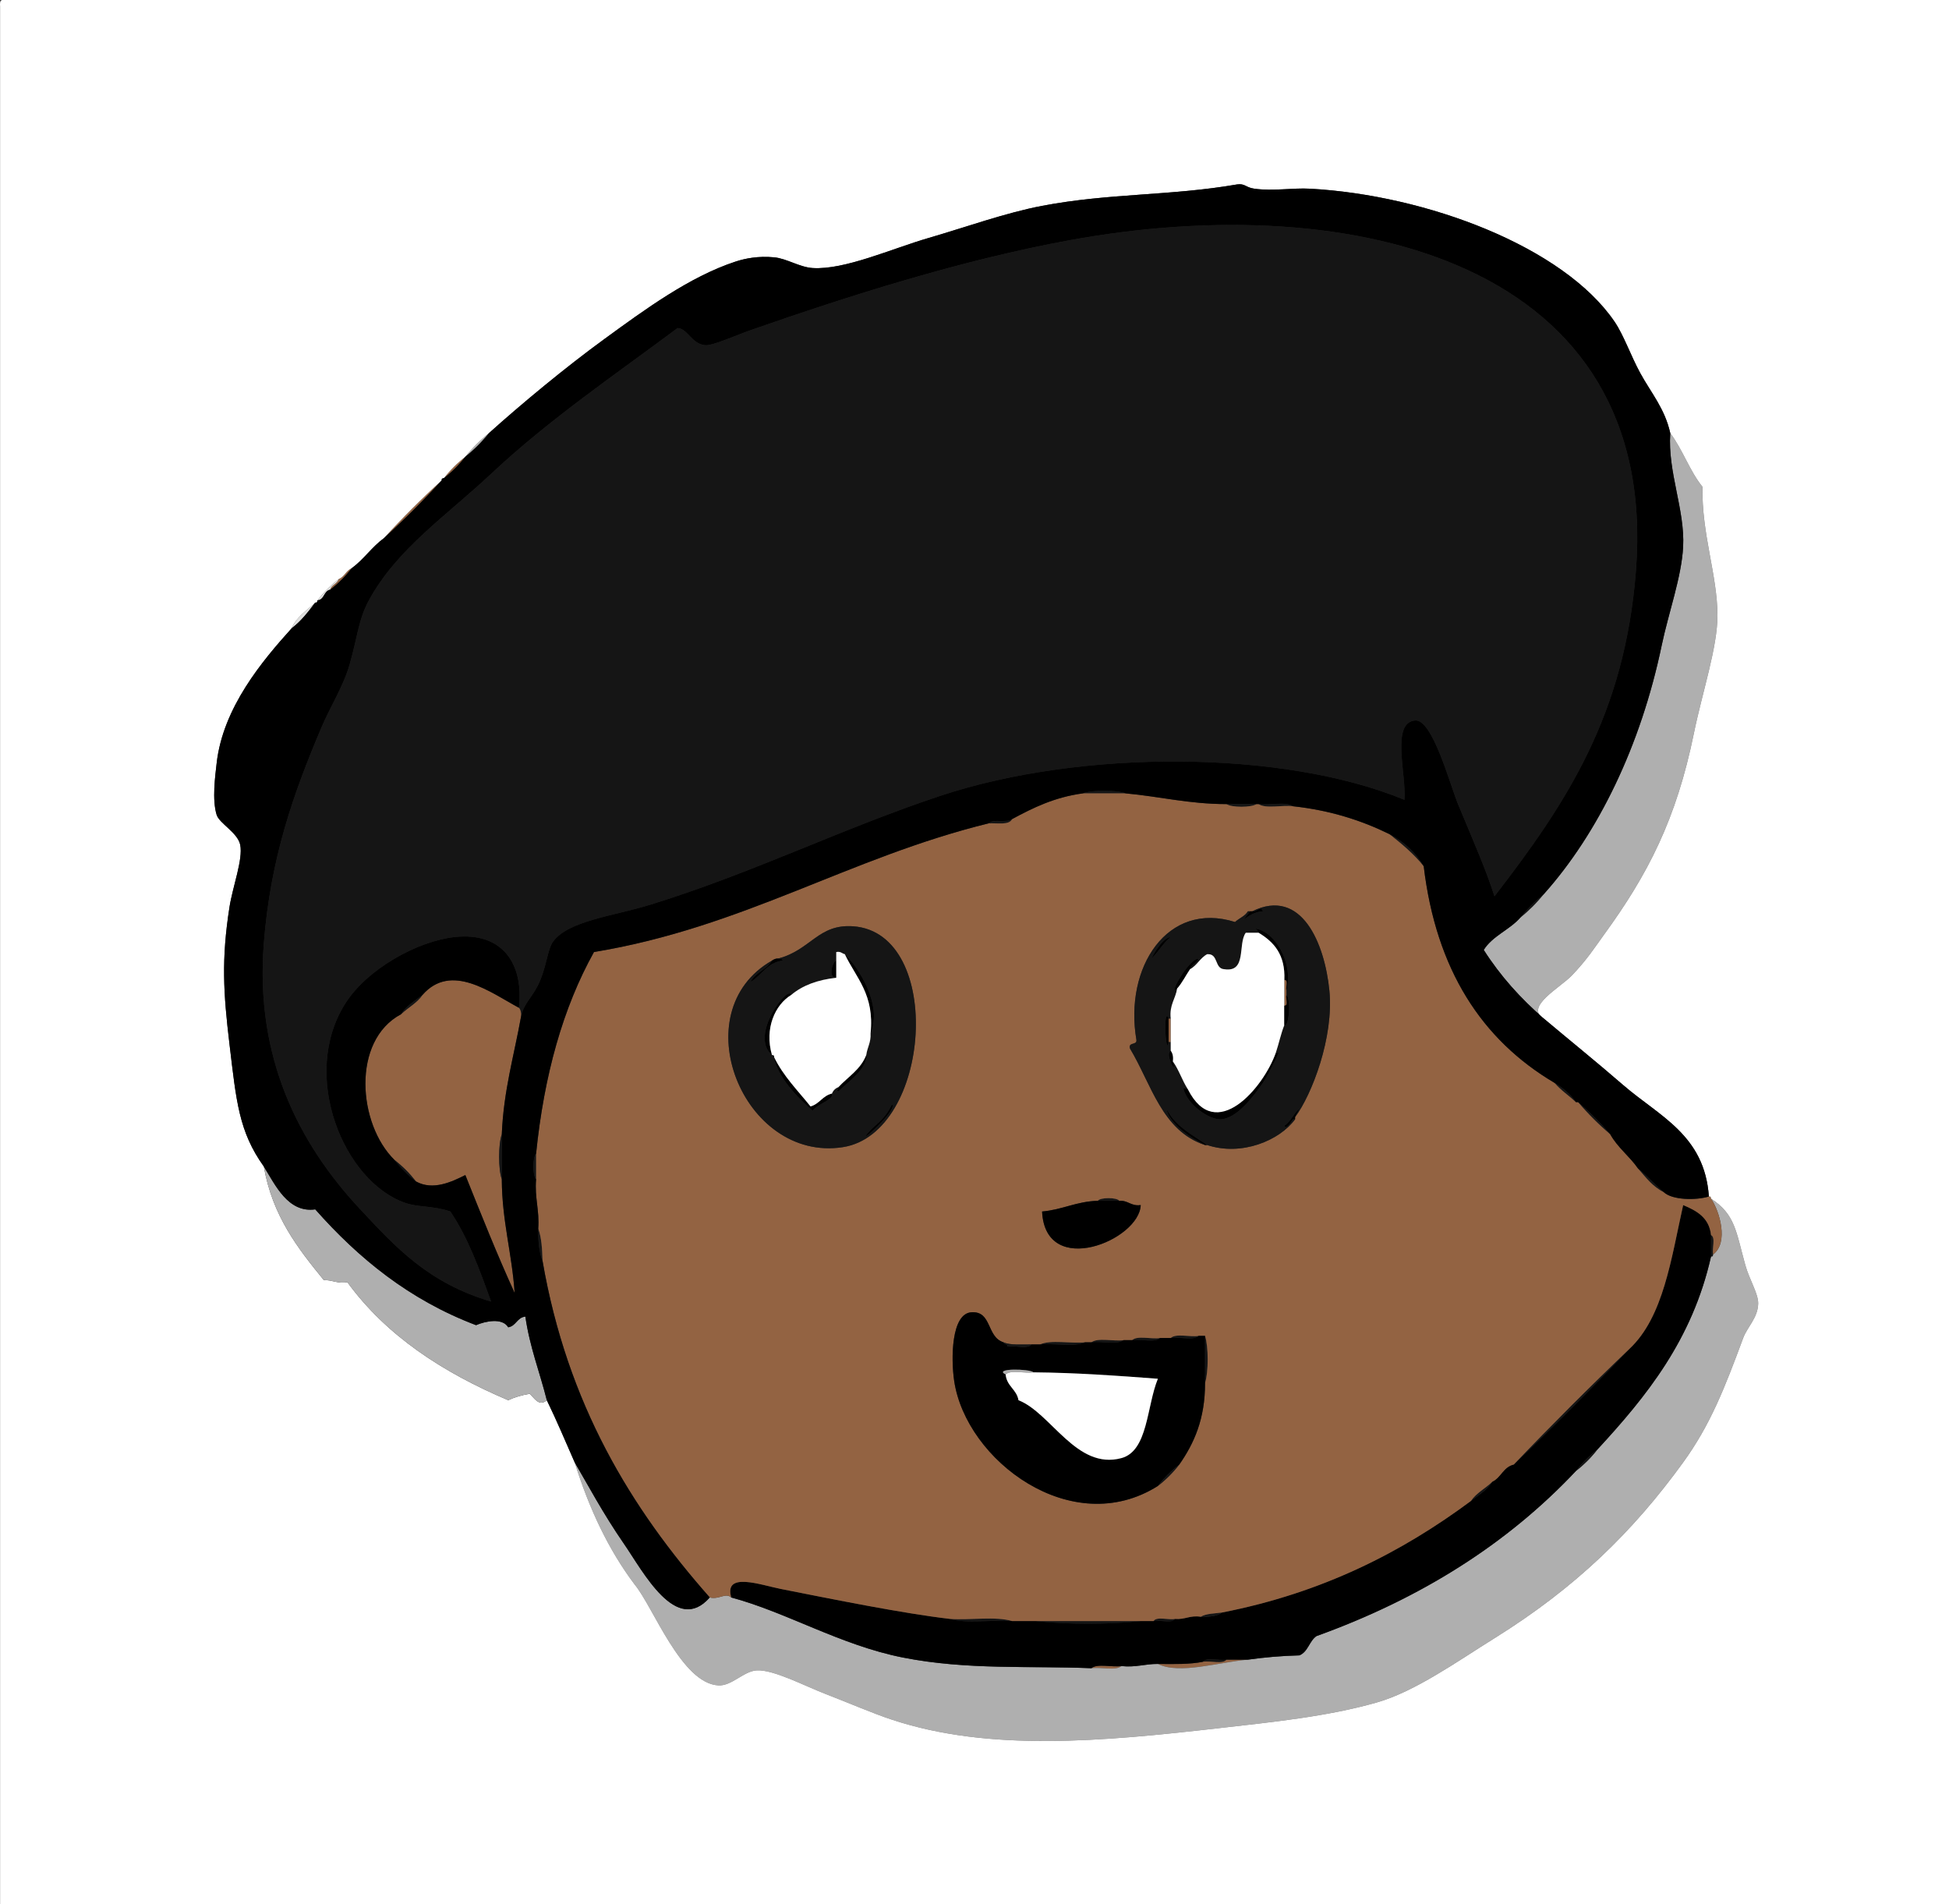 <?xml version="1.0" encoding="utf-8"?>
<!-- Generator: Adobe Illustrator 12.0.0, SVG Export Plug-In . SVG Version: 6.00 Build 51448)  -->
<!DOCTYPE svg PUBLIC "-//W3C//DTD SVG 1.1//EN" "http://www.w3.org/Graphics/SVG/1.1/DTD/svg11.dtd">
<svg  version="1.1" id="Layer_1" xmlns="http://www.w3.org/2000/svg" xmlns:xlink="http://www.w3.org/1999/xlink" width="218.17" height="213.12"
	 viewBox="0 0 218.17 213.12" overflow="visible" enable-background="new 0 0 218.17 213.12" xml:space="preserve">
<rect x="0" y="0" width="218.17" height="213.12" fill="#333333" stroke="none"/>
<g>
	<g>
		<path fill-rule="evenodd" clip-rule="evenodd" fill="#151515" d="M58.331,113.76c0.018-0.418-0.054-0.746-0.24-0.96
			c0.55-4.888-1.806-8.511-7.2-7.919c-4.148,0.455-9.778,3.551-12.24,7.44c-5.107,8.065-0.171,19.944,6.72,22.32
			c1.465,0.505,3.143,0.303,5.04,0.96c1.973,2.907,3.27,6.49,4.56,10.08c-7.024-2.086-10.616-6.019-14.64-10.32
			c-6.897-7.374-11.798-16.996-10.8-29.76c0.747-9.552,3.309-16.773,6.48-24.24c0.93-2.188,2.441-4.588,3.12-6.96
			c0.902-3.15,0.99-5.055,2.16-7.2c3.149-5.774,8.623-9.417,13.68-14.16c6.538-6.131,14.058-11.227,20.88-16.32
			c1.145,0.061,1.57,1.807,3.12,1.92c0.822,0.06,3.489-1.138,5.04-1.68c10.907-3.813,23.611-7.861,35.76-10.08
			c32.02-5.847,66.005,2.639,63.36,36.96c-1.243,16.135-7.75,26.008-15.84,36.48c-0.925-2.935-2.295-6.015-4.08-10.32
			c-0.892-2.151-2.848-9.53-4.8-9.36c-2.74,0.239-0.963,6.063-1.2,8.88c-13.624-5.63-36.234-5.635-51.84-0.48
			c-11.005,3.636-21.104,8.69-32.64,12.24c-4.023,1.238-9.069,1.771-10.8,4.08c-0.599,0.799-0.722,2.554-1.44,4.32
			C59.718,111.579,58.667,112.157,58.331,113.76z"/>
		<path fill-rule="evenodd" clip-rule="evenodd" fill="#151515" d="M121.21,88.8c1.046-0.399,3.754-0.399,4.8,0
			C124.411,88.8,122.81,88.8,121.21,88.8z"/>
		<path fill-rule="evenodd" clip-rule="evenodd" fill="#151515" d="M137.291,90c1.12,0,2.24,0,3.36,0
			C140.08,90.398,137.861,90.398,137.291,90z"/>
		<path fill-rule="evenodd" clip-rule="evenodd" fill="#151515" d="M140.89,90c1.204,0.156,3.035-0.314,3.841,0.24
			C143.527,90.084,141.696,90.555,140.89,90z"/>
		<path fill-rule="evenodd" clip-rule="evenodd" fill="#936342" d="M47.291,111.36c3.208-3.661,7.624-0.273,10.8,1.439
			c0.187,0.214,0.258,0.542,0.24,0.96c-0.776,4.345-1.958,8.282-2.16,13.2c-0.399,1.126-0.399,3.915,0,5.04
			c0.024,4.696,1.143,8.297,1.44,12.721c-1.959-4.281-3.733-8.747-5.52-13.2c-1.488,0.741-3.614,1.772-5.52,0.72
			c-0.7-0.9-1.5-1.7-2.4-2.4c-4.114-4.021-4.836-13.36,0.72-16.319C45.656,112.766,46.679,112.269,47.291,111.36z"/>
		<path fill-rule="evenodd" clip-rule="evenodd" fill="#936342" d="M143.771,109.681c0.52-0.041,0.108,0.851,0.239,1.199
			c0,0.16,0,0.32,0,0.48c-0.131,0.349,0.28,1.24-0.239,1.2C143.771,111.601,143.771,110.641,143.771,109.681z"/>
		<path fill-rule="evenodd" clip-rule="evenodd" fill="#936342" d="M130.81,114c0.08,0,0.16,0,0.24,0c0,0.88,0,1.76,0,2.641
			c-0.08,0-0.16,0-0.24,0C130.81,115.76,130.81,114.88,130.81,114z"/>
		<path fill-rule="evenodd" clip-rule="evenodd" fill="#151515" d="M56.17,126.96c0,1.681,0,3.36,0,5.04
			C55.771,130.875,55.771,128.086,56.17,126.96z"/>
		<path fill-rule="evenodd" clip-rule="evenodd" fill="#151515" d="M60.01,129.12c0,0.96,0,1.92,0,2.88
			C59.612,131.586,59.612,129.534,60.01,129.12z"/>
		<path fill-rule="evenodd" clip-rule="evenodd" fill="#151515" d="M122.89,134.4c0.259-0.397,2.142-0.397,2.4,0
			C124.491,134.4,123.691,134.4,122.89,134.4z"/>
		<path fill-rule="evenodd" clip-rule="evenodd" fill="#151515" d="M191.531,138.24c0.545,0.255,0.091,1.509,0.24,2.16
			c-0.014,0.146-0.036,0.284-0.24,0.24C191.531,139.84,191.531,139.04,191.531,138.24z"/>
		<path fill-rule="evenodd" clip-rule="evenodd" fill="#151515" d="M131.05,149.761c0.568-0.553,2.154-0.086,3.12-0.24
			C133.602,150.072,132.016,149.606,131.05,149.761z"/>
		<path fill-rule="evenodd" clip-rule="evenodd" fill="#151515" d="M134.89,149.521c0.399,1.205,0.399,4.075,0,5.28
			C134.89,153.04,134.89,151.28,134.89,149.521z"/>
		<path fill-rule="evenodd" clip-rule="evenodd" fill="#151515" d="M126.731,150c0.567-0.552,2.153-0.086,3.119-0.239
			C129.283,150.313,127.697,149.847,126.731,150z"/>
		<path fill-rule="evenodd" clip-rule="evenodd" fill="#151515" d="M122.17,150.24c0.727-0.554,2.476-0.085,3.6-0.24
			C125.044,150.554,123.295,150.085,122.17,150.24z"/>
		<path fill-rule="evenodd" clip-rule="evenodd" fill="#151515" d="M116.411,150.48c1.203-0.557,3.438-0.083,5.04-0.24
			C120.248,150.797,118.013,150.322,116.411,150.48z"/>
		<path fill-rule="evenodd" clip-rule="evenodd" fill="#151515" d="M106.331,181.2c2.241,0.159,5.118-0.318,6.96,0.24
			C111.049,181.281,108.172,181.759,106.331,181.2z"/>
		<path fill-rule="evenodd" clip-rule="evenodd" fill="#151515" d="M129.13,181.44c0.333-0.547,1.671-0.09,2.4-0.24
			C131.198,181.748,129.86,181.29,129.13,181.44z"/>
		<path fill-rule="evenodd" clip-rule="evenodd" fill="#151515" d="M115.93,181.44c3.92,0,7.84,0,11.761,0
			C124.33,181.84,119.292,181.84,115.93,181.44z"/>
		<path fill-rule="evenodd" clip-rule="evenodd" fill="#151515" d="M134.651,186c0.41-0.549,1.832-0.088,2.64-0.239
			C136.879,186.31,135.458,185.849,134.651,186z"/>
		<path fill-rule="evenodd" clip-rule="evenodd" fill="#936342" d="M137.291,185.761c0.8,0,1.6,0,2.4,0
			c-3.188,0.255-7.653,1.692-10.08,0.479c1.778,0.02,3.574,0.055,5.04-0.24C135.458,185.849,136.879,186.31,137.291,185.761z"/>
		<path fill-rule="evenodd" clip-rule="evenodd" fill="#936342" d="M122.17,186.721c0.647-0.554,2.314-0.086,3.36-0.24
			C124.883,187.033,123.215,186.565,122.17,186.721z"/>
		<path fill-rule="evenodd" clip-rule="evenodd" fill="#AFAFAF" d="M52.09,51.12c0.78-0.98,1.66-1.86,2.64-2.64
			C53.951,49.46,53.071,50.34,52.09,51.12z"/>
		<path fill-rule="evenodd" clip-rule="evenodd" fill="#936342" d="M49.69,53.52c0.699-0.9,1.5-1.7,2.4-2.4
			C51.391,52.021,50.591,52.821,49.69,53.52z"/>
		<path fill-rule="evenodd" clip-rule="evenodd" fill="#DFDFDE" d="M35.53,67.2c0.7-0.9,1.5-1.701,2.4-2.4
			c-0.162,0.558-0.797,0.642-0.96,1.2C36.226,66.136,36.339,67.129,35.53,67.2z"/>
		<path fill-rule="evenodd" clip-rule="evenodd" fill="#DFDFDE" d="M32.65,70.32c0.545-1.294,1.695-1.985,2.64-2.88
			C34.5,68.489,33.702,69.531,32.65,70.32z"/>
		<path fill-rule="evenodd" clip-rule="evenodd" fill="#AFAFAF" d="M191.531,134.16c2.726,1.77,2.795,3.705,3.84,7.44
			c0.46,1.643,1.469,3.21,1.44,4.319c-0.042,1.585-1.223,2.604-1.681,3.841c-2.084,5.625-3.676,9.718-6.72,13.92
			c-5.637,7.78-12.064,14.042-21.12,19.68c-4.185,2.605-8.897,5.978-13.2,7.2c-5.544,1.575-11.657,2.185-17.76,2.88
			c-12.95,1.476-25.604,2.64-36.48-0.96c-2.226-0.736-4.799-1.863-7.44-2.88c-2.349-0.905-5.802-2.729-7.68-2.641
			c-1.482,0.07-2.81,1.766-4.32,1.681c-4.138-0.232-7.279-8.763-9.36-11.28c-2.92-3.879-5.108-8.492-6.72-13.68
			c1.428,2.425,3.168,5.719,5.52,9.12c2.139,3.093,5.849,10.275,9.6,6c1.067,0.263,1.75-0.58,2.4,0
			c6.189,1.653,12.208,5.333,19.2,6.72c7.227,1.433,14.32,0.909,21.12,1.2c1.045-0.155,2.713,0.313,3.36-0.24
			c1.609,0.169,2.633-0.247,4.08-0.24c2.427,1.213,6.892-0.225,10.08-0.479c1.824-0.256,3.732-0.428,5.76-0.48
			c0.974-0.387,1.106-1.613,1.92-2.16c11.646-4.194,21.363-10.316,29.04-18.479c0.9-0.7,1.7-1.5,2.4-2.4
			c5.489-5.95,10.617-12.263,12.72-21.6c0.204,0.044,0.227-0.094,0.24-0.24C193.536,139.078,192.488,135.541,191.531,134.16z"/>
		<path fill-rule="evenodd" clip-rule="evenodd" fill="#151515" d="M170.17,102.72c0.779-0.98,1.66-1.86,2.641-2.64
			C172.031,101.061,171.151,101.94,170.17,102.72z"/>
		<path fill-rule="evenodd" clip-rule="evenodd" fill="#AFAFAF" d="M172.811,114c-2.571-2.229-4.854-4.746-6.721-7.68
			c0.99-1.57,2.883-2.238,4.08-3.6c0.98-0.78,1.86-1.66,2.641-2.64c6.08-6.803,10.854-16.589,13.199-27.84
			c0.754-3.618,2.224-7.645,2.4-11.04c0.216-4.141-1.745-8.366-1.44-12.72c1.38,1.82,2.167,4.233,3.601,6
			c-0.096,5.33,1.668,9.859,1.68,14.4c0.009,3.553-1.696,8.588-2.64,13.2c-1.962,9.592-5.118,15.749-10.08,22.56
			c-0.926,1.271-1.86,2.758-3.601,4.56C174.625,110.553,170.617,112.723,172.811,114z"/>
		<path fill-rule="evenodd" clip-rule="evenodd" fill="#151515" d="M183.371,130.8c1.03,0.811,1.883,1.798,2.88,2.641
			C185.012,132.839,184.226,131.785,183.371,130.8z"/>
		<path fill-rule="evenodd" clip-rule="evenodd" fill="#151515" d="M176.651,123.36c1.3,1.1,2.5,2.3,3.6,3.6
			C178.951,125.86,177.75,124.66,176.651,123.36z"/>
		<path fill-rule="evenodd" clip-rule="evenodd" fill="#151515" d="M174.01,121.2c0.948,0.572,1.785,1.255,2.4,2.16
			C175.621,122.631,174.706,122.025,174.01,121.2z"/>
		<path fill-rule="evenodd" clip-rule="evenodd" fill="#151515" d="M155.531,93.36c1.623,0.857,2.931,2.029,3.84,3.6
			C158.27,95.581,156.913,94.458,155.531,93.36z"/>
		<path fill-rule="evenodd" clip-rule="evenodd" fill="#151515" d="M110.651,92.16c0.493-0.547,2.072-0.007,2.64-0.48
			C112.964,92.394,111.632,92.102,110.651,92.16z"/>
		<path fill-rule="evenodd" clip-rule="evenodd" fill="#151515" d="M60.25,137.521c0.368,0.992,0.44,2.279,0.48,3.6
			C60.342,140.148,60.24,138.891,60.25,137.521z"/>
		<path fill-rule="evenodd" clip-rule="evenodd" fill="#936342" d="M36.97,66c0.163-0.558,0.798-0.642,0.96-1.2
			c0.632-0.249,0.809-0.952,1.44-1.2C38.671,64.5,37.871,65.301,36.97,66z"/>
		<path fill-rule="evenodd" clip-rule="evenodd" fill="#936342" d="M42.97,60.24c2.06-2.26,4.22-4.42,6.48-6.48
			C47.391,56.02,45.23,58.18,42.97,60.24z"/>
		<path fill-rule="evenodd" clip-rule="evenodd" fill="#151515" d="M44.89,113.521c0.572-0.948,1.55-1.49,2.4-2.16
			C46.679,112.269,45.656,112.766,44.89,113.521z"/>
		<path fill-rule="evenodd" clip-rule="evenodd" fill="#151515" d="M44.17,129.84c0.9,0.7,1.7,1.5,2.4,2.4
			C45.67,131.541,44.87,130.741,44.17,129.84z"/>
		<path fill-rule="evenodd" clip-rule="evenodd" d="M182.411,150.96c3.794-3.565,4.658-10.062,6-16.08
			c1.523,0.638,2.916,1.404,3.12,3.36c0,0.8,0,1.6,0,2.4c-2.103,9.337-7.23,15.649-12.72,21.6c-0.901,0.699-1.701,1.5-2.4,2.4
			c-7.677,8.163-17.395,14.285-29.04,18.479c-0.813,0.547-0.946,1.773-1.92,2.16c-2.027,0.053-3.936,0.225-5.76,0.48
			c-0.801,0-1.601,0-2.4,0c-0.808,0.151-2.229-0.31-2.64,0.239c-1.466,0.295-3.262,0.26-5.04,0.24
			c-1.447-0.007-2.471,0.409-4.08,0.24c-1.046,0.154-2.713-0.313-3.36,0.24c-6.8-0.291-13.894,0.232-21.12-1.2
			c-6.992-1.387-13.01-5.066-19.2-6.72c-0.837-2.92,3.288-1.403,5.52-0.96c6.029,1.194,13.657,2.739,18.96,3.359
			c1.842,0.559,4.719,0.081,6.96,0.24c0.88,0,1.76,0,2.64,0c3.361,0.399,8.399,0.399,11.761,0c0.479,0,0.96,0,1.439,0
			c0.729-0.15,2.067,0.308,2.4-0.24c1.137,0.097,1.651-0.429,2.88-0.24c0.993,0.034,1.854-0.065,2.399-0.479
			c11.241-2.199,20.124-6.756,27.841-12.48c0.85-0.669,1.828-1.211,2.399-2.16c0.978-0.463,1.226-1.654,2.4-1.92
			C173.871,159.7,178.191,155.38,182.411,150.96z"/>
		<path fill-rule="evenodd" clip-rule="evenodd" fill="#151515" d="M169.451,163.92c4.22-4.42,8.54-8.739,12.96-12.96
			C178.191,155.38,173.871,159.7,169.451,163.92z"/>
		<path fill-rule="evenodd" clip-rule="evenodd" fill="#151515" d="M164.651,168c0.611-0.908,1.634-1.405,2.399-2.16
			C166.479,166.789,165.5,167.331,164.651,168z"/>
		<path fill-rule="evenodd" clip-rule="evenodd" fill="#151515" d="M134.411,180.96c0.588-0.372,1.562-0.357,2.399-0.479
			C136.264,180.895,135.404,180.994,134.411,180.96z"/>
		<path fill-rule="evenodd" clip-rule="evenodd" fill="#936342" d="M113.291,91.68c2.34-1.26,4.748-2.452,7.92-2.88
			c1.6,0,3.2,0,4.8,0c3.81,0.351,7.121,1.199,11.28,1.2c0.57,0.398,2.789,0.398,3.36,0c0.08,0,0.16,0,0.239,0
			c0.806,0.555,2.637,0.084,3.841,0.24c4.184,0.457,7.688,1.592,10.8,3.12c1.382,1.097,2.739,2.22,3.84,3.6
			c1.383,11.577,6.493,19.427,14.64,24.24c0.695,0.825,1.61,1.431,2.4,2.16c0.08,0,0.16,0,0.24,0c1.1,1.3,2.3,2.5,3.6,3.6
			c0.829,1.492,2.174,2.466,3.12,3.84c0.855,0.985,1.642,2.039,2.88,2.641c0.921,0.872,3.547,0.937,5.04,0.479
			c0.204-0.044,0.227,0.094,0.24,0.24c0.957,1.381,2.005,4.918,0.24,6.24c-0.149-0.651,0.305-1.905-0.24-2.16
			c-0.204-1.956-1.597-2.723-3.12-3.36c-1.342,6.019-2.206,12.515-6,16.08c-4.42,4.221-8.74,8.54-12.96,12.96
			c-1.175,0.266-1.423,1.457-2.4,1.92c-0.766,0.755-1.788,1.252-2.399,2.16c-7.717,5.725-16.6,10.281-27.841,12.48
			c-0.838,0.122-1.812,0.107-2.399,0.479c-1.229-0.188-1.743,0.337-2.88,0.24c-0.729,0.15-2.067-0.307-2.4,0.24
			c-0.479,0-0.96,0-1.439,0c-3.921,0-7.841,0-11.761,0c-0.88,0-1.76,0-2.64,0c-1.842-0.559-4.719-0.081-6.96-0.24
			c-5.303-0.62-12.931-2.165-18.96-3.359c-2.232-0.443-6.357-1.96-5.52,0.96c-0.651-0.58-1.333,0.263-2.4,0
			c-8.821-9.979-15.95-21.65-18.72-37.681c-0.04-1.32-0.112-2.607-0.48-3.6c0.151-2.071-0.417-3.424-0.24-5.521
			c0-0.96,0-1.92,0-2.88c0.895-8.785,3.014-16.346,6.48-22.56c16.752-2.768,28.49-10.55,44.161-14.4
			C111.632,92.102,112.964,92.394,113.291,91.68z M144.97,125.04c1.882-2.516,4.351-8.935,3.841-14.16
			c-0.513-5.249-3.099-11.602-8.641-8.88c-0.08,0-0.16,0-0.24,0s-0.16,0-0.239,0c-0.329,0.551-0.988,0.772-1.44,1.2
			c-7.565-2.393-12.437,5.058-11.04,13.2c0.071,0.631-0.931,0.188-0.72,0.96c2.405,3.995,3.574,9.226,8.399,10.8
			c0.08,0,0.16,0,0.24,0c3.856,1.278,8.109-0.509,9.84-2.88C144.97,125.2,144.97,125.12,144.97,125.04z M86.411,107.52
			c-10.029,5.734-3.214,22.589,7.92,20.88c9.952-1.528,11.411-23.957,1.2-24.72c-3.944-0.295-4.768,2.653-8.4,3.6
			C86.8,107.27,86.604,107.393,86.411,107.52z M122.89,134.4c-2.41,0.069-3.958,1.002-6.239,1.2
			c0.357,7.55,10.906,3.224,11.04-0.721c-1.108,0.148-1.382-0.538-2.4-0.479C125.032,134.003,123.149,134.003,122.89,134.4z
			 M112.331,150.24c-1.927-0.608-1.271-3.521-3.6-3.36c-2.249,0.156-2.292,5.174-1.92,7.681c1.319,8.909,13.168,17.836,22.8,11.76
			c0.9-0.699,1.7-1.499,2.399-2.4c1.648-2.352,2.893-5.107,2.88-9.119c0.399-1.205,0.399-4.075,0-5.28c-0.239,0-0.479,0-0.72,0
			c-0.966,0.154-2.552-0.313-3.12,0.24c-0.399,0-0.8,0-1.2,0c-0.966,0.153-2.552-0.313-3.119,0.239c-0.32,0-0.641,0-0.961,0
			c-1.124,0.155-2.873-0.313-3.6,0.24c-0.24,0-0.479,0-0.72,0c-1.603,0.157-3.837-0.316-5.04,0.24c-0.32,0-0.641,0-0.96,0
			C114.343,150.467,113.104,150.587,112.331,150.24z"/>
		<path fill-rule="evenodd" clip-rule="evenodd" fill="#151515" d="M134.89,128.16c-4.825-1.574-5.994-6.805-8.399-10.8
			c-0.211-0.771,0.791-0.329,0.72-0.96c-1.396-8.143,3.475-15.593,11.04-13.2c0.452-0.428,1.111-0.649,1.44-1.2
			c0.079,0,0.159,0,0.239,0c-1.569,2.08-0.382,0.091,1.44,0c-0.203-0.703-0.772,0.144-1.2,0c5.542-2.722,8.128,3.631,8.641,8.88
			c0.51,5.226-1.959,11.645-3.841,14.16c0.125-0.354,0.355-0.604,0.48-0.96c-0.644,0.557-0.957,1.443-1.68,1.92
			c0.162,0.525,0.797-0.454,0.96-0.72c0.079,0,0.159,0,0.239,0c-1.73,2.371-5.983,4.158-9.84,2.88
			c-1.705-1.175-3.632-2.128-4.56-4.08C130.826,125.668,133.113,127.296,134.89,128.16z M128.89,107.28
			c0.801-0.719,1.298-1.742,2.16-2.4C129.933,105.018,128.781,107.494,128.89,107.28z M144.01,110.88
			c0.816-3.218-1.397-6.76-3.6-6.959c0.27,0.05,0.374,0.266,0.479,0.48c-0.479,0-0.96,0-1.439,0c-0.91,1.25,0.148,4.468-2.4,4.08
			c-1.138-0.063-0.626-1.774-1.92-1.68c-0.786,0.414-1.134,1.266-1.92,1.68c0.162-0.558,0.798-0.643,0.96-1.2
			c-1.206,0.092-3.548,4.507-2.4,3.36c-0.186,1.174-0.887,1.832-0.72,3.359c-0.08,0-0.16,0-0.24,0
			c-0.013-0.146-0.035-0.284-0.239-0.24c-0.319,0.708,0.024,4.408,0.239,2.881c0.08,0,0.16,0,0.24,0c0,0.319,0,0.64,0,0.96
			c-0.748,0.38,0.826,3.043,0.24,1.199c0.674,0.927,1.047,2.153,1.68,3.12c-0.126-0.014-0.56-0.299-0.479,0
			c0.475,1.775,2.854,3.365,4.08,3.36c1.896-0.008,3.838-2.703,4.8-4.08c0.585-0.836,2.213-4.127,1.68-3.36c-0.08,0-0.16,0-0.239,0
			c0.342-1.018,0.572-2.146,0.96-3.119c0.476,0.381,0.786-2.719,0.239-3.36C144.01,111.2,144.01,111.04,144.01,110.88z"/>
		<path fill-rule="evenodd" clip-rule="evenodd" d="M144.97,125.28c-0.08,0-0.16,0-0.239,0c-0.163,0.266-0.798,1.245-0.96,0.72
			c0.723-0.477,1.036-1.363,1.68-1.92c-0.125,0.355-0.355,0.605-0.48,0.96C144.97,125.12,144.97,125.2,144.97,125.28z"/>
		<path fill-rule="evenodd" clip-rule="evenodd" d="M134.89,128.16c-1.777-0.864-4.064-2.492-4.319-4.08
			c0.928,1.952,2.854,2.905,4.56,4.08C135.05,128.16,134.97,128.16,134.89,128.16z"/>
		<path fill-rule="evenodd" clip-rule="evenodd" d="M131.05,104.88c-0.862,0.658-1.359,1.681-2.16,2.4
			C128.781,107.494,129.933,105.018,131.05,104.88z"/>
		<path fill-rule="evenodd" clip-rule="evenodd" d="M140.17,102c0.428,0.144,0.997-0.703,1.2,0c-1.822,0.091-3.01,2.08-1.44,0
			C140.01,102,140.09,102,140.17,102z"/>
		<path fill-rule="evenodd" clip-rule="evenodd" fill="#151515" d="M87.13,107.28c3.632-0.947,4.456-3.895,8.4-3.6
			c10.211,0.763,8.752,23.192-1.2,24.72c-11.134,1.709-17.949-15.146-7.92-20.88c-0.583,1.017-1.877,1.324-2.4,2.4
			c1.255-0.744,1.83-2.17,3.6-2.4C87.604,107.287,87.317,107.334,87.13,107.28z M97.451,126.48c-2.26,2.448,3.165-2.252,2.4-2.88
			C99.05,125.294,97.979,125.908,97.451,126.48z M94.57,106.8c-0.324-0.076-0.458-0.342-0.96-0.24c0,0.32,0,0.64,0,0.96
			c-0.438,0.063-0.959,1.989,0,1.92c-2.093,0.227-3.782,0.857-5.04,1.92c-0.26-1.241-4.778,4.527-2.16,6.72
			c0.146,0.014,0.284,0.036,0.24,0.24c0.335,2.146,2.558,4.481,4.32,6c0.468-0.739,2.429-1.243,2.16-1.92
			c0.134-0.346,0.375-0.586,0.72-0.72c0.024,0.269-0.349,0.373,0,0.479c1.125-1.116,3.232-2.524,3.12-4.08
			c0.11-0.85,0.534-1.386,0.48-2.399C98.863,112.39,95.943,108.097,94.57,106.8z"/>
		<path fill-rule="evenodd" clip-rule="evenodd" d="M99.851,123.601c0.765,0.628-4.66,5.328-2.4,2.88
			C97.979,125.908,99.05,125.294,99.851,123.601z"/>
		<path fill-rule="evenodd" clip-rule="evenodd" d="M87.13,107.28c0.187,0.054,0.474,0.006,0.48,0.24
			c-1.77,0.23-2.345,1.656-3.6,2.4c0.523-1.076,1.817-1.383,2.4-2.4C86.604,107.393,86.8,107.27,87.13,107.28z"/>
		<path fill-rule="evenodd" clip-rule="evenodd" d="M131.77,110.641c-1.147,1.146,1.194-3.268,2.4-3.36
			c-0.162,0.558-0.798,0.643-0.96,1.2C132.722,109.192,132.335,110.005,131.77,110.641z"/>
		<path fill-rule="evenodd" clip-rule="evenodd" d="M130.81,114c0,0.88,0,1.76,0,2.641c-0.215,1.527-0.559-2.173-0.239-2.881
			C130.775,113.716,130.797,113.854,130.81,114z"/>
		<path fill-rule="evenodd" clip-rule="evenodd" d="M131.05,117.601c0.202,0.278,0.316,0.644,0.24,1.199
			C131.876,120.644,130.302,117.98,131.05,117.601z"/>
		<path fill-rule="evenodd" clip-rule="evenodd" d="M142.811,117.84c0.079,0,0.159,0,0.239,0c0.533-0.767-1.095,2.524-1.68,3.36
			c-0.962,1.377-2.904,4.072-4.8,4.08c-1.227,0.005-3.605-1.585-4.08-3.36c-0.08-0.299,0.354-0.014,0.479,0
			C136.069,128.087,141.44,121.738,142.811,117.84z"/>
		<path fill-rule="evenodd" clip-rule="evenodd" d="M140.89,104.4c-0.105-0.214-0.21-0.43-0.479-0.48
			c2.202,0.2,4.416,3.742,3.6,6.959c-0.131-0.349,0.28-1.24-0.239-1.199C143.893,106.838,142.587,105.423,140.89,104.4z"/>
		<path fill-rule="evenodd" clip-rule="evenodd" fill="#FFFFFF" d="M140.89,104.4c1.697,1.022,3.003,2.438,2.881,5.28
			c0,0.96,0,1.92,0,2.88c0,0.72,0,1.439,0,2.16c-0.388,0.973-0.618,2.102-0.96,3.119c-1.371,3.898-6.742,10.247-9.841,4.08
			c-0.633-0.967-1.006-2.193-1.68-3.12c0.076-0.556-0.038-0.921-0.24-1.199c0-0.32,0-0.641,0-0.96c0-0.881,0-1.761,0-2.641
			c-0.167-1.527,0.534-2.186,0.72-3.359c0.565-0.636,0.952-1.448,1.44-2.16c0.786-0.414,1.134-1.267,1.92-1.68
			c1.294-0.094,0.782,1.618,1.92,1.68c2.549,0.388,1.49-2.83,2.4-4.08C139.93,104.4,140.411,104.4,140.89,104.4z"/>
		<path fill-rule="evenodd" clip-rule="evenodd" d="M93.61,107.52c0,0.64,0,1.28,0,1.92C92.651,109.509,93.173,107.583,93.61,107.52
			z"/>
		<path fill-rule="evenodd" clip-rule="evenodd" d="M86.411,118.08c-2.619-2.192,1.899-7.961,2.16-6.72
			C86.769,112.452,85.554,115.095,86.411,118.08z"/>
		<path fill-rule="evenodd" clip-rule="evenodd" d="M86.65,118.32c1.047,2.153,2.659,3.741,4.08,5.52
			c1.004-0.275,1.355-1.205,2.4-1.439c0.269,0.677-1.692,1.181-2.16,1.92C89.208,122.802,86.986,120.467,86.65,118.32z"/>
		<path fill-rule="evenodd" clip-rule="evenodd" d="M96.97,118.08c0.113,1.556-1.994,2.964-3.12,4.08
			c-0.349-0.106,0.024-0.211,0-0.479C94.934,120.523,96.349,119.699,96.97,118.08z"/>
		<path fill-rule="evenodd" clip-rule="evenodd" d="M94.57,106.8c1.373,1.296,4.292,5.589,2.88,8.88
			C97.918,111.292,95.826,109.464,94.57,106.8z"/>
		<path fill-rule="evenodd" clip-rule="evenodd" d="M125.291,134.4c1.019-0.059,1.292,0.628,2.4,0.479
			c-0.134,3.944-10.683,8.271-11.04,0.721c2.281-0.198,3.829-1.131,6.239-1.2C123.691,134.4,124.491,134.4,125.291,134.4z"/>
		<path fill-rule="evenodd" clip-rule="evenodd" fill="#151515" d="M176.411,164.641c0.699-0.9,1.499-1.701,2.4-2.4
			C178.111,163.141,177.311,163.94,176.411,164.641z"/>
		<path fill-rule="evenodd" clip-rule="evenodd" d="M129.611,166.32c-9.632,6.076-21.481-2.851-22.8-11.76
			c-0.372-2.507-0.329-7.524,1.92-7.681c2.33-0.161,1.673,2.752,3.6,3.36c0.06,0.261,0.478,0.163,0.479,0.48
			c0.809-0.152,2.229,0.309,2.641-0.24c0.319,0,0.64,0,0.96,0c1.603-0.158,3.837,0.316,5.04-0.24c0.24,0,0.479,0,0.72,0
			c1.125-0.155,2.874,0.313,3.6-0.24c0.32,0,0.641,0,0.961,0c0.966-0.153,2.552,0.313,3.119-0.239c0.4,0,0.801,0,1.2,0
			c0.966-0.154,2.552,0.312,3.12-0.24c0.24,0,0.48,0,0.72,0c0,1.76,0,3.52,0,5.28c0.013,4.012-1.231,6.768-2.88,9.119
			C131.11,164.62,130.31,165.42,129.611,166.32z M115.691,153.601c-0.432-0.412-4.543-0.471-3.12,0.239
			c0.12,1.32,1.229,1.651,1.439,2.881c3.653,1.424,6.485,7.835,11.521,6.479c2.982-0.803,2.82-5.808,4.08-8.88
			C125.075,153.977,120.526,153.646,115.691,153.601z"/>
		<path fill-rule="evenodd" clip-rule="evenodd" fill="#151515" d="M129.611,166.32c0.699-0.9,1.499-1.7,2.399-2.4
			C131.311,164.821,130.511,165.621,129.611,166.32z"/>
		<path fill-rule="evenodd" clip-rule="evenodd" fill="#151515" d="M112.331,150.24c0.773,0.347,2.013,0.227,3.12,0.24
			c-0.411,0.549-1.832,0.088-2.641,0.24C112.808,150.403,112.39,150.501,112.331,150.24z"/>
		<path fill-rule="evenodd" clip-rule="evenodd" fill="#AFAFAF" d="M112.571,153.84c-1.423-0.71,2.688-0.651,3.12-0.239
			C114.724,153.754,113.138,153.288,112.571,153.84z"/>
		<path fill-rule="evenodd" clip-rule="evenodd" fill="#FFFFFF" d="M0.25,0c72.64,0,145.28,0,217.92,0c0,71.04,0,142.08,0,213.12
			c-72.72,0-145.44,0-218.16,0c0-70.8,0-141.6,0-212.4C-0.01,0.379-0.029,0.041,0.25,0z M186.97,48.48
			c-0.606-2.748-2.171-4.541-3.359-6.72c-1.075-1.97-1.846-4.243-2.88-5.76c-5.715-8.381-20.991-14.155-34.08-14.88
			c-1.969-0.109-4.135,0.294-6.24,0c-0.994-0.139-1.017-0.597-1.92-0.48c-7.465,1.297-14.284,0.963-21.84,2.4
			c-4.074,0.774-8.571,2.396-12.72,3.6c-4.088,1.186-9.371,3.586-12.96,3.36c-1.475-0.093-2.898-1.067-4.32-1.2
			c-1.786-0.167-3.236,0.125-4.32,0.48c-5.164,1.695-10.191,5.403-14.64,8.64c-4.409,3.208-9.324,7.292-12.96,10.56
			c-0.98,0.78-1.86,1.66-2.64,2.64c-0.9,0.7-1.701,1.5-2.4,2.4c-0.146,0.014-0.284,0.036-0.24,0.24c-2.26,2.06-4.42,4.22-6.48,6.48
			c-1.342,0.978-2.258,2.381-3.6,3.36c-0.631,0.249-0.808,0.952-1.44,1.2c-0.9,0.699-1.7,1.5-2.4,2.4
			c-0.014,0.146-0.036,0.284-0.24,0.24c-0.945,0.896-2.095,1.586-2.64,2.88c-3.26,3.615-7.698,8.864-8.4,15.12
			c-0.159,1.416-0.525,4.058,0,5.76c0.295,0.958,2.365,1.996,2.64,3.36c0.329,1.636-0.839,4.656-1.2,6.96
			c-0.919,5.87-0.687,9.607,0,15.36c0.767,6.425,1.051,9.781,3.84,13.681c0.962,5.518,3.803,9.156,6.72,12.72
			c0.99-0.03,1.502,0.417,2.64,0.24c4.388,6.012,10.696,10.104,18,13.2c0.707-0.334,1.514-0.566,2.4-0.721
			c0.478,0.385,1.005,1.516,1.92,0.721c1.102,2.258,2.092,4.627,3.12,6.96c1.612,5.188,3.799,9.801,6.72,13.68
			c2.081,2.518,5.222,11.048,9.36,11.28c1.51,0.085,2.837-1.61,4.32-1.681c1.878-0.089,5.331,1.735,7.68,2.641
			c2.641,1.017,5.214,2.144,7.44,2.88c10.875,3.6,23.53,2.436,36.48,0.96c6.103-0.695,12.216-1.305,17.76-2.88
			c4.303-1.223,9.016-4.595,13.2-7.2c9.056-5.638,15.483-11.899,21.12-19.68c3.044-4.202,4.636-8.295,6.72-13.92
			c0.458-1.236,1.639-2.256,1.681-3.841c0.028-1.109-0.98-2.677-1.44-4.319c-1.045-3.735-1.114-5.671-3.84-7.44
			c-0.014-0.146-0.036-0.284-0.24-0.24c-0.479-6.892-5.549-8.97-9.6-12.479c-3.054-2.646-6.078-5.08-8.88-7.44
			c-2.194-1.277,1.813-3.447,3.119-4.8c1.74-1.802,2.675-3.289,3.601-4.56c4.962-6.812,8.118-12.968,10.08-22.56
			c0.943-4.612,2.648-9.647,2.64-13.2c-0.012-4.541-1.775-9.07-1.68-14.4C189.137,52.713,188.35,50.3,186.97,48.48z"/>
		<path fill-rule="evenodd" clip-rule="evenodd" fill="#FFFFFF" d="M94.57,106.8c1.256,2.664,3.348,4.492,2.88,8.88
			c0.054,1.014-0.37,1.55-0.48,2.399c-0.621,1.619-2.037,2.443-3.12,3.601c-0.346,0.134-0.586,0.374-0.72,0.72
			c-1.045,0.234-1.396,1.164-2.4,1.439c-1.421-1.778-3.033-3.366-4.08-5.52c0.044-0.204-0.094-0.227-0.24-0.24
			c-0.856-2.985,0.358-5.628,2.16-6.72c1.258-1.063,2.947-1.693,5.04-1.92c0-0.641,0-1.28,0-1.92c0-0.32,0-0.64,0-0.96
			C94.112,106.458,94.246,106.725,94.57,106.8z"/>
		<path fill-rule="evenodd" clip-rule="evenodd" d="M143.771,112.561c0.52,0.04,0.108-0.852,0.239-1.2
			c0.547,0.642,0.236,3.741-0.239,3.36C143.771,114,143.771,113.28,143.771,112.561z"/>
		<path fill-rule="evenodd" clip-rule="evenodd" fill="#FFFFFF" d="M112.571,153.84c0.567-0.552,2.153-0.086,3.12-0.239
			c4.835,0.045,9.384,0.376,13.92,0.72c-1.26,3.072-1.098,8.077-4.08,8.88c-5.035,1.355-7.867-5.056-11.521-6.479
			C113.799,155.491,112.691,155.16,112.571,153.84z"/>
		<path fill-rule="evenodd" clip-rule="evenodd" fill="#AFAFAF" d="M29.53,130.561c1.298,2.099,2.723,5.227,5.76,4.8
			c4.844,5.476,10.515,10.125,18,12.96c1.057-0.455,2.95-0.848,3.6,0.24c0.895-0.146,0.977-1.104,1.92-1.2
			c0.491,3.429,1.616,6.224,2.4,9.36c-0.915,0.795-1.442-0.336-1.92-0.721c-0.886,0.154-1.693,0.387-2.4,0.721
			c-7.304-3.096-13.612-7.188-18-13.2c-1.137,0.177-1.65-0.271-2.64-0.24C33.333,139.717,30.493,136.078,29.53,130.561z"/>
		<path fill-rule="evenodd" clip-rule="evenodd" d="M54.73,48.48c3.636-3.269,8.551-7.353,12.96-10.56
			c4.449-3.236,9.477-6.945,14.64-8.64c1.084-0.356,2.534-0.647,4.32-0.48c1.421,0.133,2.845,1.107,4.32,1.2
			c3.589,0.227,8.873-2.174,12.96-3.36c4.149-1.205,8.646-2.826,12.72-3.6c7.556-1.437,14.375-1.103,21.84-2.4
			c0.903-0.117,0.926,0.341,1.92,0.48c2.105,0.294,4.271-0.109,6.24,0c13.089,0.725,28.365,6.499,34.08,14.88
			c1.034,1.517,1.805,3.79,2.88,5.76c1.188,2.179,2.753,3.972,3.359,6.72c-0.305,4.354,1.656,8.58,1.44,12.72
			c-0.177,3.396-1.646,7.422-2.4,11.04c-2.345,11.251-7.119,21.037-13.199,27.84c-0.98,0.78-1.861,1.66-2.641,2.64
			c-1.197,1.362-3.09,2.03-4.08,3.6c1.867,2.934,4.149,5.451,6.721,7.68c2.802,2.36,5.826,4.794,8.88,7.44
			c4.051,3.51,9.121,5.588,9.6,12.479c-1.493,0.457-4.119,0.393-5.04-0.479c-0.997-0.843-1.85-1.83-2.88-2.641
			c-0.946-1.374-2.291-2.348-3.12-3.84c-1.1-1.3-2.3-2.5-3.6-3.6c-0.08,0-0.16,0-0.24,0c-0.615-0.905-1.452-1.588-2.4-2.16
			c-8.146-4.813-13.257-12.663-14.64-24.24c-0.909-1.571-2.217-2.743-3.84-3.6c-3.112-1.528-6.616-2.664-10.8-3.12
			c-0.806-0.555-2.637-0.084-3.841-0.24c-0.079,0-0.159,0-0.239,0c-1.12,0-2.24,0-3.36,0c-4.159-0.001-7.471-0.849-11.28-1.2
			c-1.046-0.399-3.754-0.399-4.8,0c-3.172,0.428-5.58,1.62-7.92,2.88c-0.567,0.473-2.146-0.067-2.64,0.48
			c-15.671,3.85-27.409,11.632-44.161,14.4c-3.466,6.214-5.585,13.775-6.48,22.56c-0.398,0.414-0.398,2.466,0,2.88
			c-0.176,2.097,0.392,3.449,0.24,5.521c-0.01,1.37,0.092,2.628,0.48,3.6c2.77,16.03,9.898,27.701,18.72,37.681
			c-3.751,4.275-7.461-2.907-9.6-6c-2.352-3.401-4.092-6.695-5.52-9.12c-1.028-2.333-2.019-4.702-3.12-6.96
			c-0.784-3.137-1.909-5.932-2.4-9.36c-0.943,0.097-1.025,1.055-1.92,1.2c-0.649-1.088-2.543-0.695-3.6-0.24
			c-7.485-2.835-13.156-7.484-18-12.96c-3.038,0.427-4.462-2.701-5.76-4.8c-2.789-3.899-3.073-7.256-3.84-13.681
			c-0.687-5.753-0.919-9.49,0-15.36c0.361-2.304,1.529-5.324,1.2-6.96c-0.274-1.364-2.345-2.402-2.64-3.36
			c-0.525-1.702-0.159-4.344,0-5.76c0.702-6.256,5.14-11.505,8.4-15.12c1.051-0.789,1.849-1.831,2.64-2.88
			c0.204,0.044,0.226-0.093,0.24-0.24c0.809-0.071,0.696-1.064,1.44-1.2c0.9-0.699,1.701-1.5,2.4-2.4
			c1.342-0.979,2.258-2.382,3.6-3.36c2.26-2.06,4.42-4.22,6.48-6.48c-0.044-0.204,0.094-0.227,0.24-0.24c0.9-0.699,1.7-1.5,2.4-2.4
			C53.071,50.34,53.951,49.46,54.73,48.48z M58.09,112.8c-3.176-1.713-7.591-5.1-10.8-1.439c-0.851,0.67-1.829,1.212-2.4,2.16
			c-5.556,2.959-4.834,12.299-0.72,16.319c0.699,0.901,1.5,1.701,2.4,2.4c1.906,1.053,4.032,0.021,5.52-0.72
			c1.787,4.453,3.561,8.919,5.52,13.2c-0.297-4.424-1.416-8.024-1.44-12.721c0-1.68,0-3.359,0-5.04
			c0.202-4.918,1.384-8.855,2.16-13.2c0.336-1.603,1.388-2.181,2.16-4.079c0.718-1.767,0.841-3.521,1.44-4.32
			c1.731-2.31,6.777-2.842,10.8-4.08c11.536-3.55,21.635-8.604,32.64-12.24c15.605-5.155,38.216-5.15,51.84,0.48
			c0.237-2.817-1.54-8.641,1.2-8.88c1.952-0.17,3.908,7.209,4.8,9.36c1.785,4.305,3.155,7.386,4.08,10.32
			c8.09-10.472,14.597-20.345,15.84-36.48c2.645-34.321-31.341-42.807-63.36-36.96c-12.149,2.219-24.853,6.268-35.76,10.08
			c-1.551,0.542-4.218,1.74-5.04,1.68c-1.55-0.113-1.975-1.859-3.12-1.92c-6.822,5.093-14.343,10.189-20.88,16.32
			c-5.057,4.743-10.53,8.386-13.68,14.16c-1.17,2.146-1.258,4.05-2.16,7.2c-0.679,2.372-2.19,4.771-3.12,6.96
			c-3.171,7.466-5.733,14.688-6.48,24.24c-0.998,12.764,3.903,22.386,10.8,29.76c4.023,4.302,7.615,8.234,14.64,10.32
			c-1.291-3.59-2.587-7.173-4.56-10.08c-1.897-0.657-3.575-0.455-5.04-0.96c-6.891-2.376-11.827-14.255-6.72-22.32
			c2.462-3.889,8.092-6.985,12.24-7.44C56.285,104.289,58.641,107.912,58.09,112.8z"/>
	</g>
</g>
</svg>
